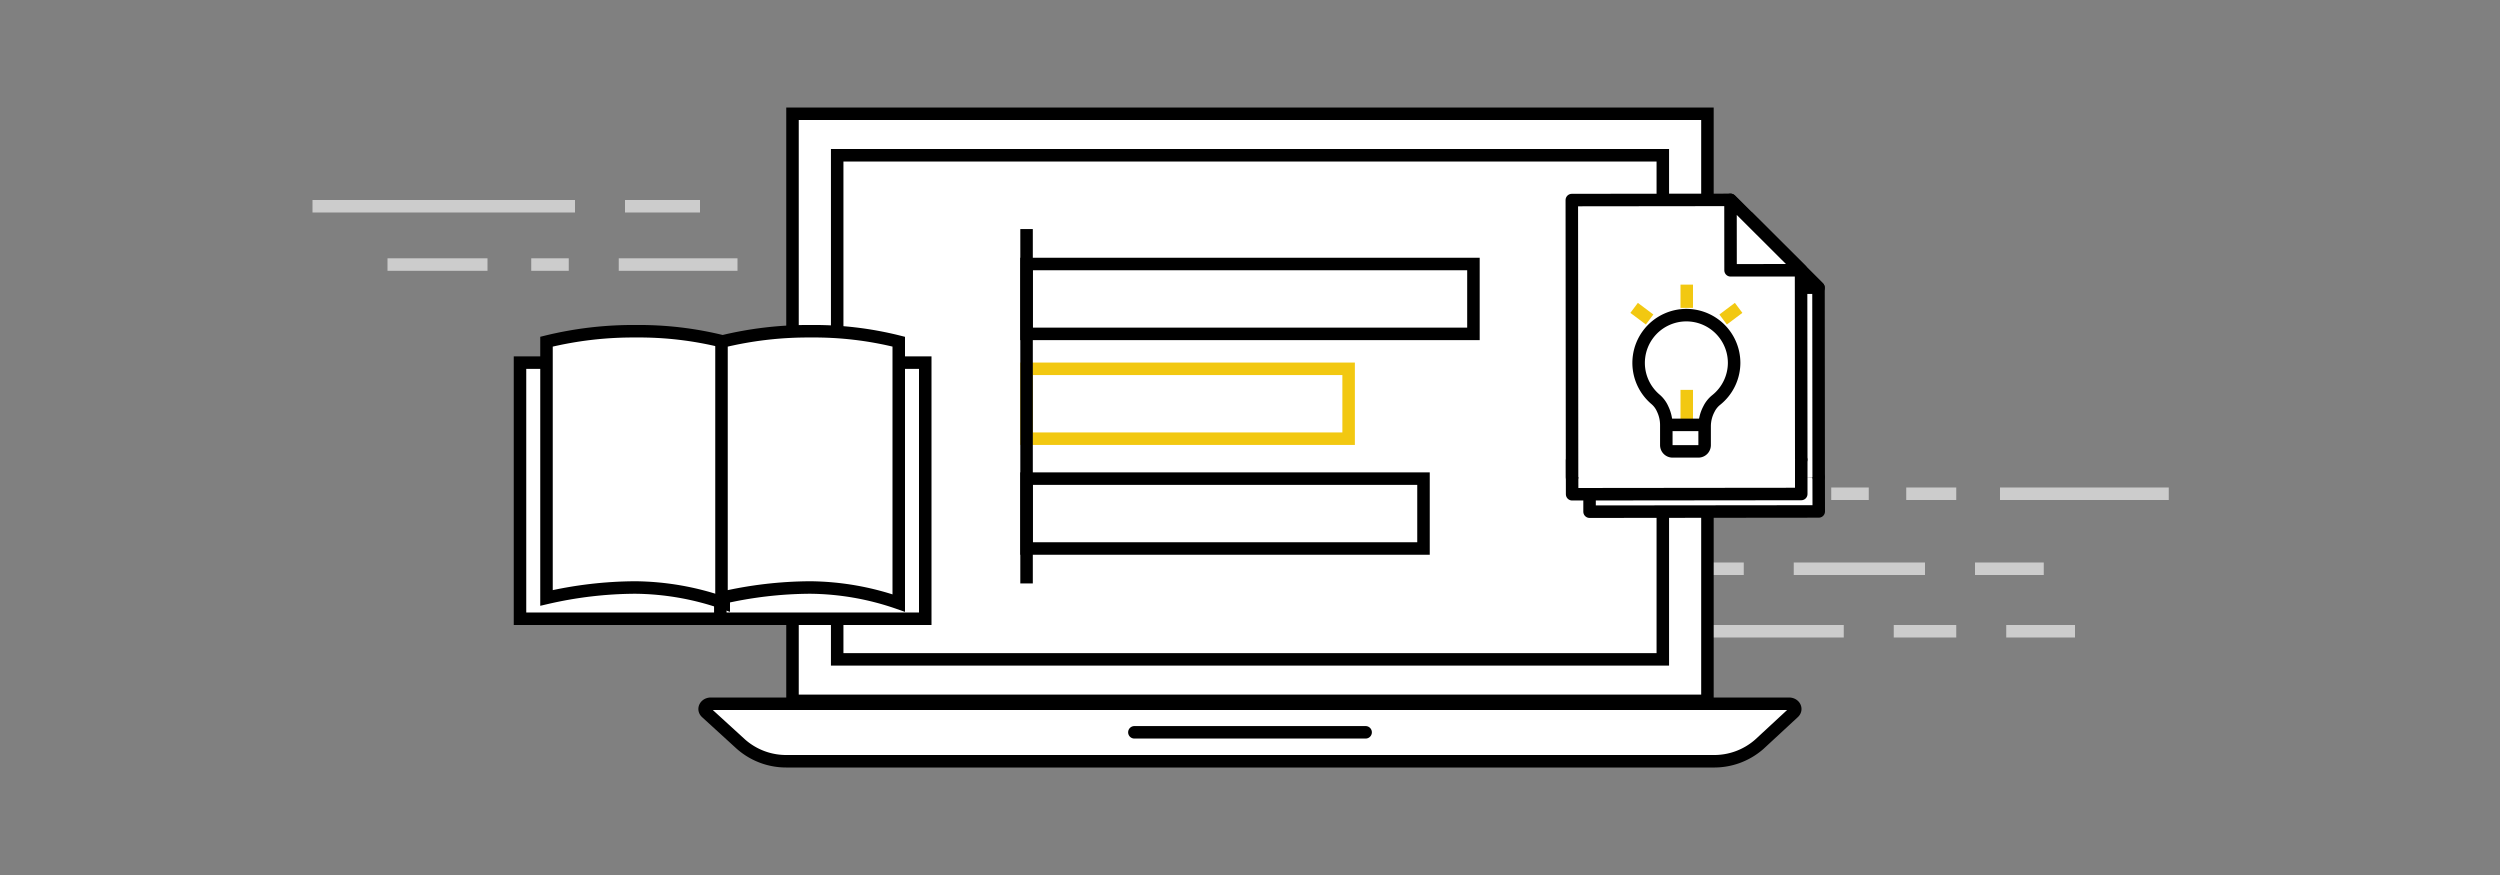 <svg id="Layer_1" data-name="Layer 1" xmlns="http://www.w3.org/2000/svg" viewBox="0 0 400 140"><rect x="0" y="0" width="400" height="140" fill="#808080" stroke="none"/><defs><style>.cls-1,.cls-5,.cls-6{fill:none;}.cls-1{stroke:#ccc;}.cls-1,.cls-2,.cls-4,.cls-5,.cls-6,.cls-7{stroke-miterlimit:10;}.cls-1,.cls-2,.cls-3,.cls-4,.cls-5,.cls-6,.cls-7{stroke-width:2px;}.cls-2,.cls-3,.cls-4,.cls-7{fill:#fff;}.cls-2,.cls-3,.cls-4,.cls-6{stroke:#000;}.cls-2,.cls-3{stroke-linecap:round;}.cls-3{stroke-linejoin:round;}.cls-5,.cls-7{stroke:#f2c811;}</style></defs><line class="cls-1" x1="268" y1="91" x2="279" y2="91"/><line class="cls-1" x1="287" y1="91" x2="308" y2="91"/><line class="cls-1" x1="316" y1="91" x2="327" y2="91"/><line class="cls-1" x1="273" y1="101" x2="295" y2="101"/><line class="cls-1" x1="303" y1="101" x2="313" y2="101"/><line class="cls-1" x1="321" y1="101" x2="332" y2="101"/><line class="cls-1" x1="285" y1="79" x2="288" y2="79"/><line class="cls-1" x1="293" y1="79" x2="299" y2="79"/><line class="cls-1" x1="305" y1="79" x2="313" y2="79"/><line class="cls-1" x1="320" y1="79" x2="347" y2="79"/><rect class="cls-2" x="126.8" y="18.2" width="146.39" height="93.94"/><rect class="cls-2" x="133.95" y="24.84" width="132.1" height="80.66"/><path class="cls-2" d="M274.08,121.8H125.92a10.93,10.93,0,0,1-7.4-2.76L113,114c-.58-.54-.13-1.4.74-1.4H286.24c.87,0,1.32.86.74,1.4l-5.5,5.09A10.93,10.93,0,0,1,274.08,121.8Z"/><line class="cls-2" x1="181.5" y1="117.17" x2="218.5" y2="117.17"/><polyline id="_Path_" data-name="&lt;Path&gt;" class="cls-3" points="290.99 76.4 291 81.83 254.33 81.87 254.33 76.44"/><polyline id="_Path_2" data-name="&lt;Path&gt;" class="cls-3" points="254.33 79.18 254.28 34.8 279.68 34.77 290.96 46.03 290.99 76.26"/><polygon id="_Path_3" data-name="&lt;Path&gt;" class="cls-3" points="279.69 46.04 290.96 46.03 279.68 34.77 279.69 46.04"/><polyline id="_Path_4" data-name="&lt;Path&gt;" class="cls-3" points="288.2 73.61 288.2 79.04 251.54 79.08 251.53 73.65"/><polyline id="_Path_5" data-name="&lt;Path&gt;" class="cls-3" points="251.53 76.39 251.49 32.01 276.88 31.98 288.17 43.24 288.2 73.47"/><polygon id="_Path_6" data-name="&lt;Path&gt;" class="cls-3" points="276.89 43.25 288.17 43.24 276.88 31.98 276.89 43.25"/><path class="cls-4" d="M277.46,58.06a7.64,7.64,0,1,0-12.57,5.84,4.27,4.27,0,0,1,1.1,1.46l.06.13a5.94,5.94,0,0,1,.56,2.52v3.21a1,1,0,0,0,1,1h4.13a1,1,0,0,0,1-1v-3a5.92,5.92,0,0,1,.7-2.79h0A4.25,4.25,0,0,1,274.59,64,7.64,7.64,0,0,0,277.46,58.06Z"/><line class="cls-5" x1="269.88" y1="62.38" x2="269.88" y2="67.96"/><line class="cls-5" x1="261.46" y1="49.26" x2="263.94" y2="51.12"/><line class="cls-5" x1="269.88" y1="45.54" x2="269.88" y2="49.26"/><line class="cls-5" x1="278.18" y1="49.26" x2="275.7" y2="51.12"/><line class="cls-6" x1="266.55" y1="67.98" x2="272.72" y2="67.98"/><rect class="cls-4" x="83.2" y="58.02" width="32.79" height="40.98"/><rect class="cls-4" x="115.25" y="58.02" width="32.79" height="40.98"/><path class="cls-4" d="M115.8,96.49A44,44,0,0,0,101.63,94a64,64,0,0,0-14.19,1.67v-41A58.11,58.11,0,0,1,101.72,53a55.49,55.49,0,0,1,14.08,1.67Z"/><path class="cls-4" d="M143.8,96.49A44,44,0,0,0,129.63,94a64,64,0,0,0-14.19,1.67v-41A58.11,58.11,0,0,1,129.72,53a55.49,55.49,0,0,1,14.08,1.67Z"/><rect class="cls-4" x="164.25" y="42.24" width="71.5" height="11.18"/><rect class="cls-7" x="164.25" y="59.01" width="51.53" height="11.18"/><rect class="cls-4" x="164.25" y="76.58" width="63.51" height="11.18"/><line class="cls-6" x1="164.25" y1="36.65" x2="164.25" y2="93.35"/><path class="cls-1" d="M50,33H92"/><path class="cls-1" d="M100,33h12"/><line class="cls-1" x1="62" y1="42.33" x2="78" y2="42.33"/><line class="cls-1" x1="85" y1="42.33" x2="91" y2="42.33"/><line class="cls-1" x1="99" y1="42.33" x2="118" y2="42.33"/></svg>